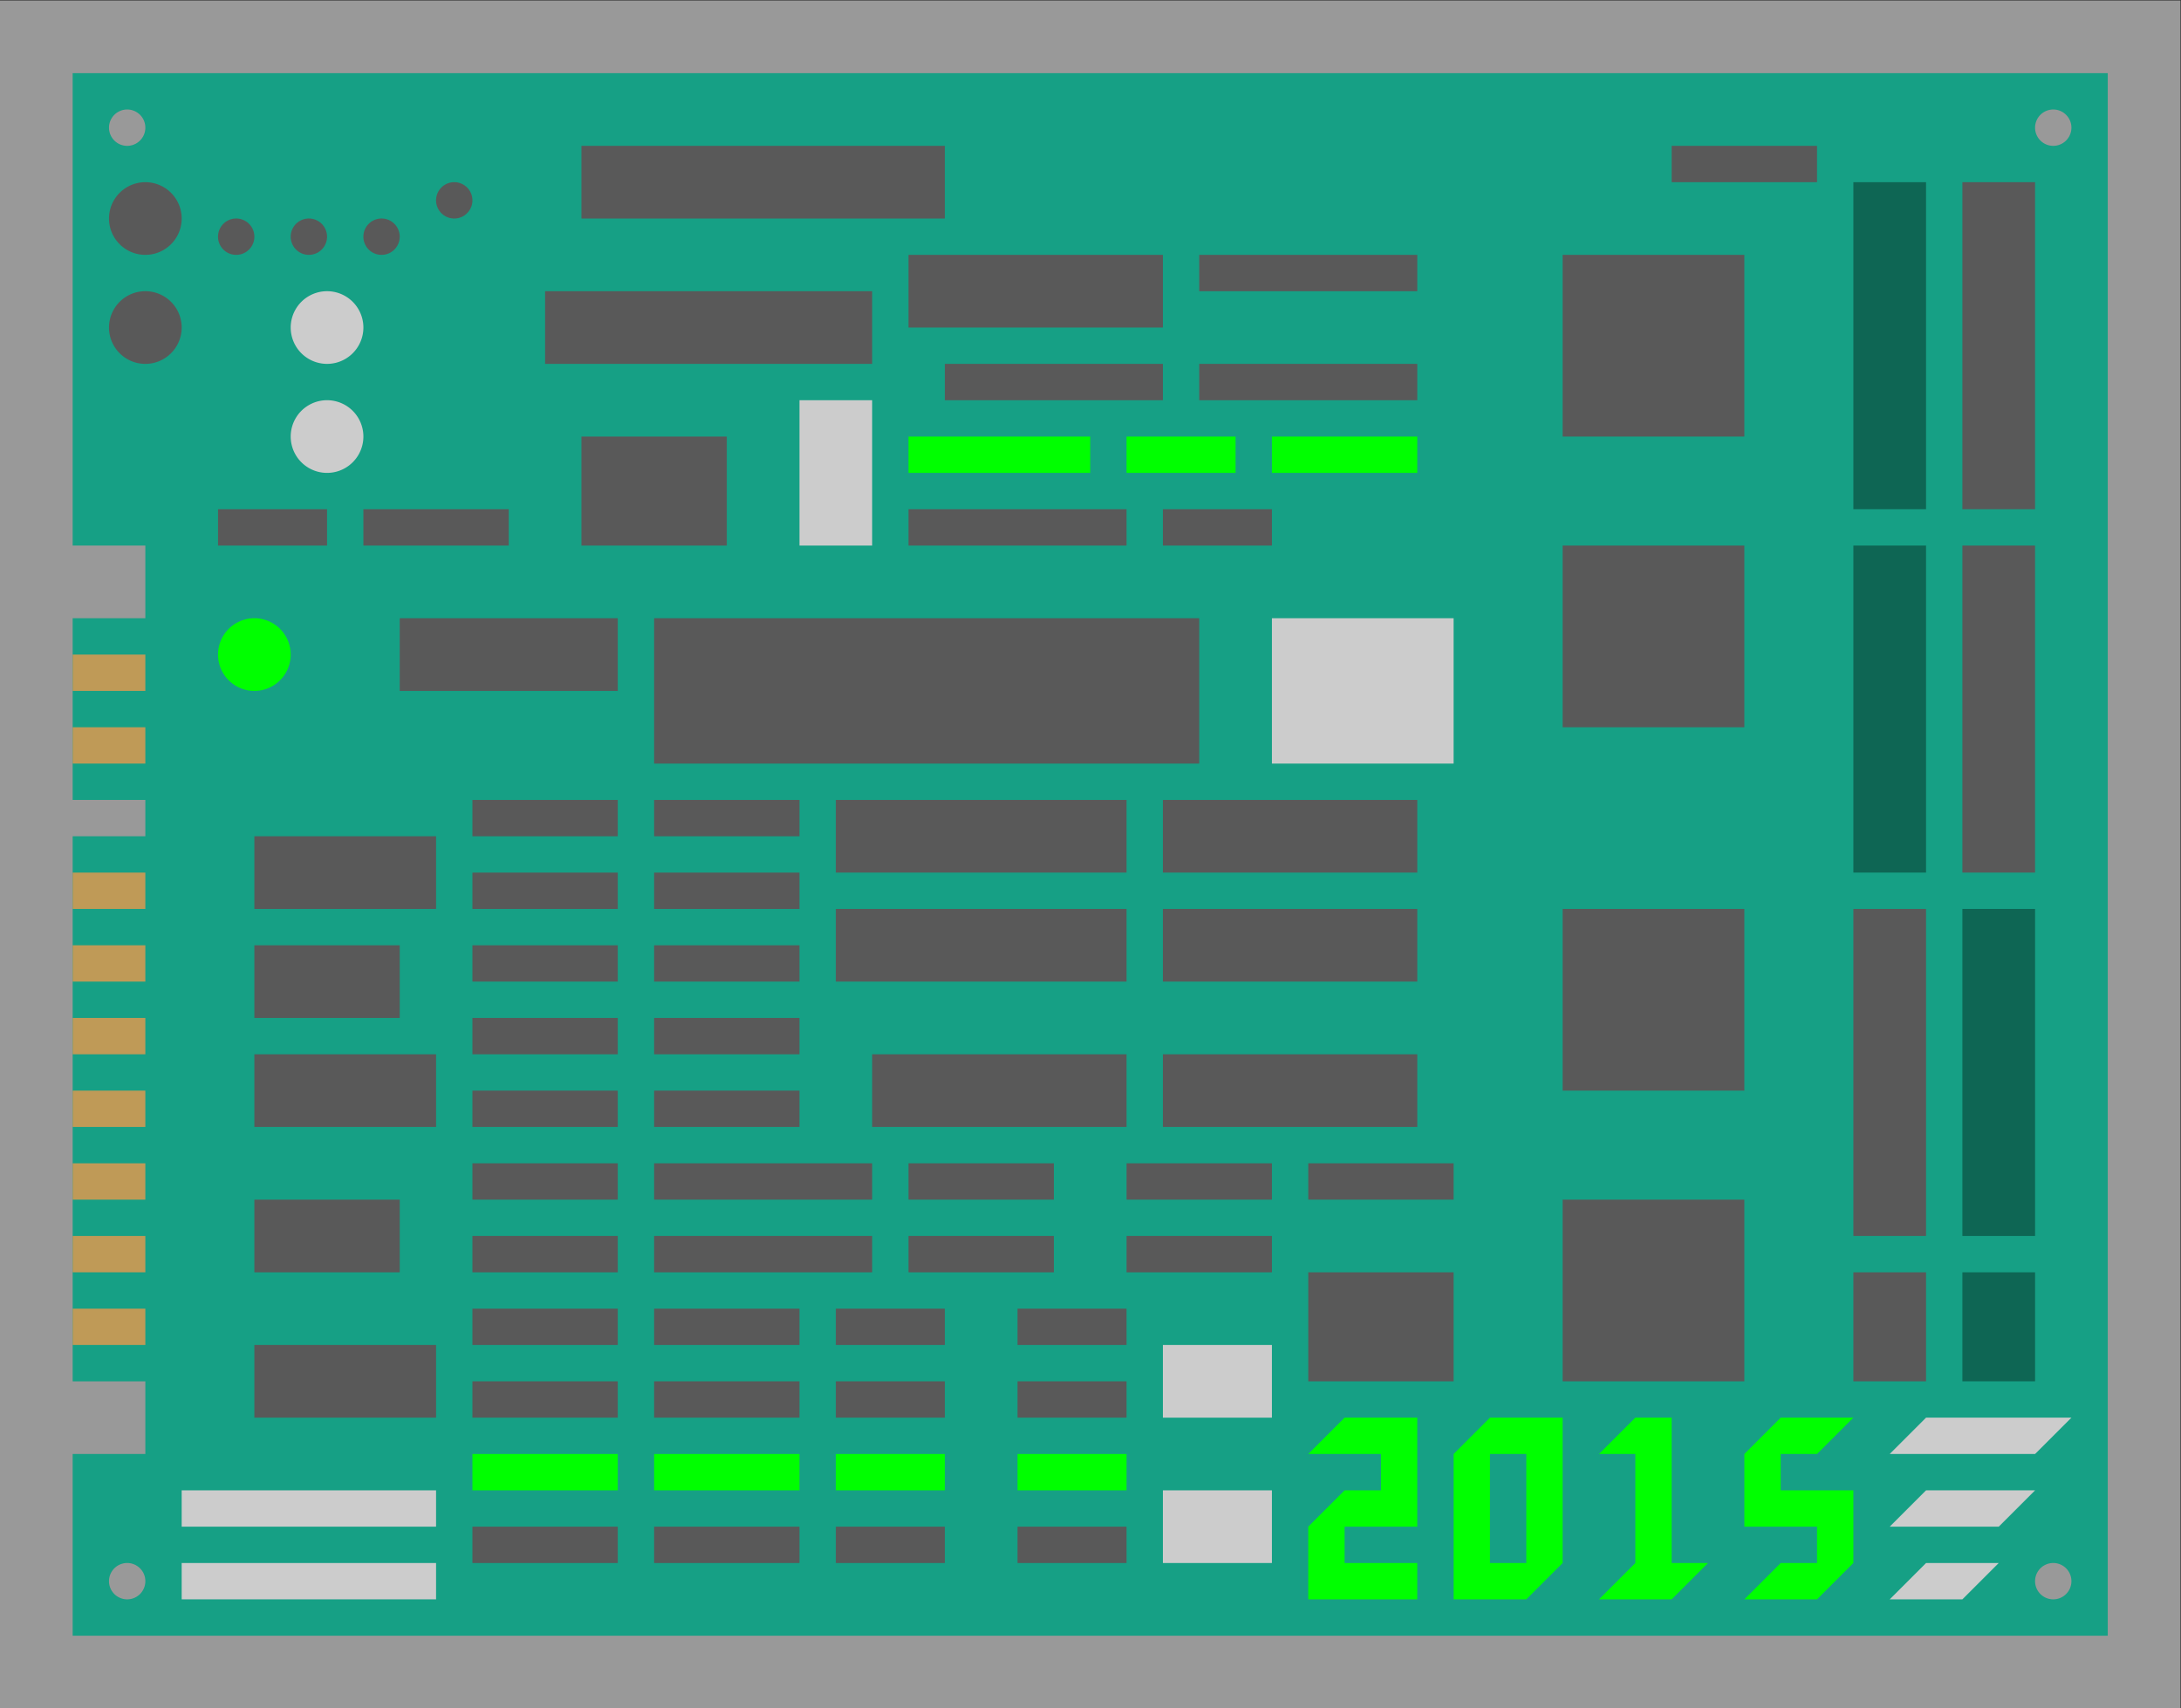 <svg xmlns="http://www.w3.org/2000/svg" xml:space="preserve" width="320" height="250.667"><rect width="100%" height="100%" fill="#333333" stroke="none"/><defs><clipPath id="a" clipPathUnits="userSpaceOnUse"><path d="M0 256h256V0H0Z"/></clipPath><clipPath id="b" clipPathUnits="userSpaceOnUse"><path d="M8 220h240V32H8Z"/></clipPath></defs><g clip-path="url(#a)" transform="matrix(1.333 0 0 -1.333 -10.667 293.333)"><g clip-path="url(#b)" style="opacity:.5"><path d="M0 0h-240v-188H0V-8z" style="fill:#fff;fill-opacity:1;fill-rule:nonzero;stroke:none" transform="translate(248 220)"/></g><path d="M0 0a2 2 0 1 0 .001 4.001A2 2 0 0 0 0 0m0-160a2 2 0 1 0 .001 4.001A2 2 0 0 0 0-160M-212 0a2 2 0 1 0 .001 4.001A2 2 0 0 0-212 0m0-160a2 2 0 1 0 .001 4.001A2 2 0 0 0-212-160m-6 168v-52h8v-8h-8v-20h8v-4h-8v-60h8v-8h-8v-20H6V8z" style="fill:#16a085;fill-opacity:1;fill-rule:nonzero;stroke:none" transform="translate(234 204)"/><path d="M112 196H72v8h40zm-8-16H68v8h36zm32 4h-28v8h28z" style="fill:#595959;fill-opacity:1;fill-rule:nonzero;stroke:none"/><path d="M0 0a4 4 0 1 0-8 0 4 4 0 0 0 8 0" style="fill:#595959;fill-opacity:1;fill-rule:nonzero;stroke:none" transform="translate(28 196)"/><path d="M0 0a4 4 0 1 0-8 0 4 4 0 0 0 8 0" style="fill:#595959;fill-opacity:1;fill-rule:nonzero;stroke:none" transform="translate(28 184)"/><path d="M0 0a4 4 0 1 0-8 0 4 4 0 0 0 8 0" style="fill:#ccc;fill-opacity:1;fill-rule:nonzero;stroke:none" transform="translate(48 184)"/><path d="M0 0a4 4 0 1 0-8 0 4 4 0 0 0 8 0" style="fill:#ccc;fill-opacity:1;fill-rule:nonzero;stroke:none" transform="translate(48 172)"/><path d="M0 0a2 2 0 1 0-4.001.001A2 2 0 0 0 0 0" style="fill:#595959;fill-opacity:1;fill-rule:nonzero;stroke:none" transform="translate(36 194)"/><path d="M0 0a2 2 0 1 0-4.001.001A2 2 0 0 0 0 0" style="fill:#595959;fill-opacity:1;fill-rule:nonzero;stroke:none" transform="translate(44 194)"/><path d="M0 0a2 2 0 1 0-4.001.001A2 2 0 0 0 0 0" style="fill:#595959;fill-opacity:1;fill-rule:nonzero;stroke:none" transform="translate(52 194)"/><path d="M0 0a2 2 0 1 0-4.001.001A2 2 0 0 0 0 0" style="fill:#595959;fill-opacity:1;fill-rule:nonzero;stroke:none" transform="translate(60 198)"/><path d="M164 188h-24v4h24zm0-12h-24v4h24zm-28 0h-24v4h24z" style="fill:#595959;fill-opacity:1;fill-rule:nonzero;stroke:none"/><path d="M128 168h-20v4h20zm16 0h-12v4h12zm20 0h-16v4h16z" style="fill:#0f0;fill-opacity:1;fill-rule:nonzero;stroke:none"/><path d="M132 160h-24v4h24zm16 0h-12v4h12zm-84 0H48v4h16zm-20 0H32v4h12zm32-16H52v8h24zm64-8H80v16h60zm-52 24H72v12h16z" style="fill:#595959;fill-opacity:1;fill-rule:nonzero;stroke:none"/><path d="M104 160h-8v16h8z" style="fill:#ccc;fill-opacity:1;fill-rule:nonzero;stroke:none"/><path d="M200 172h-20v20h20zm0-32h-20v20h20zm0-40h-20v20h20zm0-32h-20v20h20zm-68 56h-32v8h32zm32 0h-28v8h28zm-32-12h-32v8h32zm32 0h-28v8h28zm-32-16h-28v8h28zm32 0h-28v8h28zm56-12h-8v36h8zm0-16h-8v12h8zm12 56h-8v36h8zm0 40h-8v36h8zm-24 36h-16v4h16zM56 120H36v8h20zm0-24H36v8h20zm0-32H36v8h20z" style="fill:#595959;fill-opacity:1;fill-rule:nonzero;stroke:none"/><path d="M56 52H28v4h28zm0-8H28v4h28z" style="fill:#ccc;fill-opacity:1;fill-rule:nonzero;stroke:none"/><path d="M76 128H60v4h16zm20 0H80v4h16zm-20-8H60v4h16zm20 0H80v4h16zm-20-8H60v4h16zm20 0H80v4h16zm-20-8H60v4h16zm20 0H80v4h16zm-20-8H60v4h16zm20 0H80v4h16zm-20-8H60v4h16zm28 0H80v4h24zm-28-8H60v4h16zm0-8H60v4h16zm0-8H60v4h16z" style="fill:#595959;fill-opacity:1;fill-rule:nonzero;stroke:none"/><path d="M76 56H60v4h16z" style="fill:#0f0;fill-opacity:1;fill-rule:nonzero;stroke:none"/><path d="M76 48H60v4h16zm20 24H80v4h16zm0-8H80v4h16z" style="fill:#595959;fill-opacity:1;fill-rule:nonzero;stroke:none"/><path d="M96 56H80v4h16z" style="fill:#0f0;fill-opacity:1;fill-rule:nonzero;stroke:none"/><path d="M96 48H80v4h16zm16 24h-12v4h12zm0-8h-12v4h12z" style="fill:#595959;fill-opacity:1;fill-rule:nonzero;stroke:none"/><path d="M112 56h-12v4h12z" style="fill:#0f0;fill-opacity:1;fill-rule:nonzero;stroke:none"/><path d="M112 48h-12v4h12zm20 24h-12v4h12zm0-8h-12v4h12z" style="fill:#595959;fill-opacity:1;fill-rule:nonzero;stroke:none"/><path d="M132 56h-12v4h12z" style="fill:#0f0;fill-opacity:1;fill-rule:nonzero;stroke:none"/><path d="M132 48h-12v4h12zm-28 32H80v4h24zm20 8h-16v4h16zm0-8h-16v4h16zm24 8h-16v4h16zm0-8h-16v4h16zm20 8h-16v4h16zm0-20h-16v12h16z" style="fill:#595959;fill-opacity:1;fill-rule:nonzero;stroke:none"/><path d="M148 64h-12v8h12zm0-16h-12v8h12z" style="fill:#ccc;fill-opacity:1;fill-rule:nonzero;stroke:none"/><path d="M52 80H36v8h16zm0 28H36v8h16z" style="fill:#595959;fill-opacity:1;fill-rule:nonzero;stroke:none"/><path d="M0 0a4 4 0 1 0-8 0 4 4 0 0 0 8 0" style="fill:#0f0;fill-opacity:1;fill-rule:nonzero;stroke:none" transform="translate(40 148)"/><path d="M220 164h-8v36h8zm0-40h-8v36h8zm12-40h-8v36h8zm0-16h-8v12h8z" style="fill:#0e6654;fill-opacity:1;fill-rule:nonzero;stroke:none"/><path d="M168 136h-20v16h20z" style="fill:#ccc;fill-opacity:1;fill-rule:nonzero;stroke:none"/><path d="M24 144h-8v4h8zm0-8h-8v4h8zm0-16h-8v4h8zm0-8h-8v4h8zm0-8h-8v4h8zm0-8h-8v4h8zm0-8h-8v4h8zm0-8h-8v4h8zm0-8h-8v4h8z" style="fill:#bf9a57;fill-opacity:1;fill-rule:nonzero;stroke:none"/><path d="M0 0h8v-4H4L0-8v-8h12v4H4v4h8V4H4Z" style="fill:#0f0;fill-opacity:1;fill-rule:nonzero;stroke:none" transform="translate(152 60)"/><path d="M172 60h4V48h-4zm0 4-4-4V44h8l4 4v16h-4z" style="fill:#0f0;fill-opacity:1;fill-rule:nonzero;stroke:none"/><path d="M0 0v16h-4l-4-4h4V0l-4-4h8l4 4z" style="fill:#0f0;fill-opacity:1;fill-rule:nonzero;stroke:none" transform="translate(192 48)"/><path d="M0 0h-16l4 4H4Z" style="fill:#ccc;fill-opacity:1;fill-rule:nonzero;stroke:none" transform="translate(232 60)"/><path d="M0 0h-12l4 4H4Z" style="fill:#ccc;fill-opacity:1;fill-rule:nonzero;stroke:none" transform="translate(228 52)"/><path d="M0 0h-8l4 4h8z" style="fill:#ccc;fill-opacity:1;fill-rule:nonzero;stroke:none" transform="translate(224 44)"/><path d="m0 0 4 4h-8l-4-4v-8h8v-4h-4l-4-4h8l4 4v8h-8v4z" style="fill:#0f0;fill-opacity:1;fill-rule:nonzero;stroke:none" transform="translate(208 60)"/></g></svg>